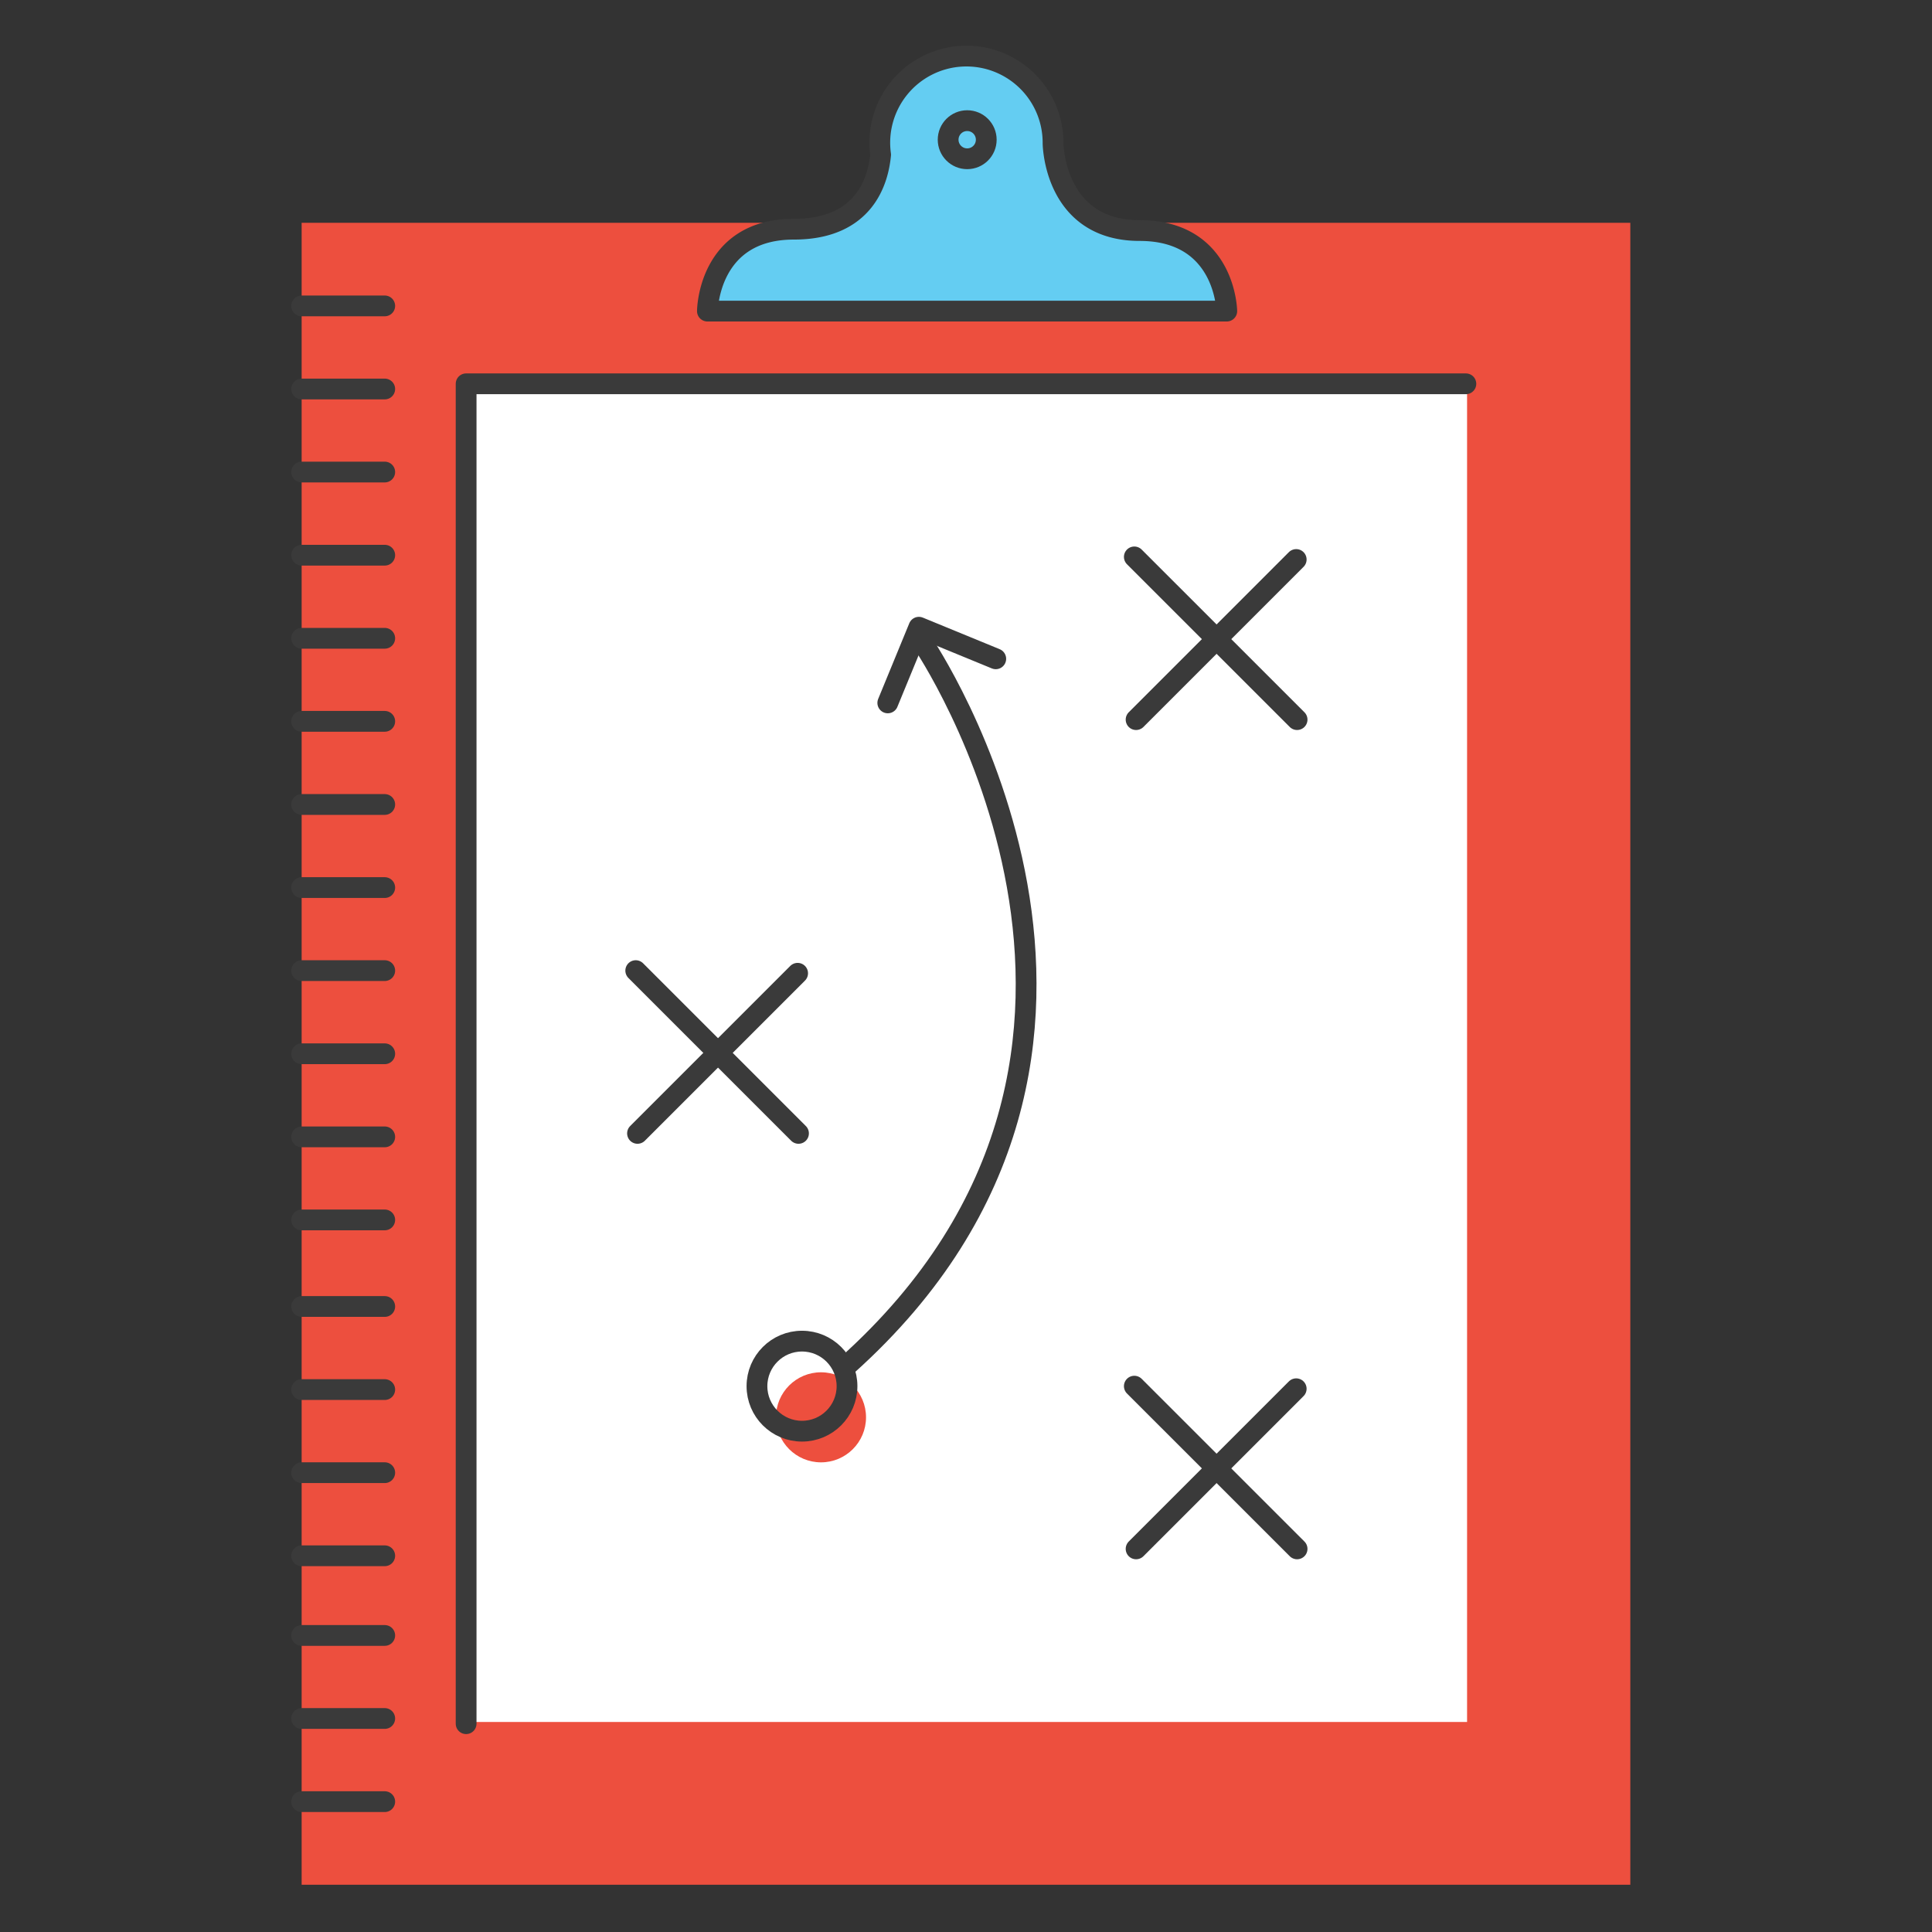 <svg id="Layer_1" data-name="Layer 1" xmlns="http://www.w3.org/2000/svg" viewBox="0 0 372 372"><rect x="0" y="0" width="372" height="372" fill="#333333" stroke="none"/><defs><style>.cls-1{fill:#ed4f3e;}.cls-2{fill:#fff;}.cls-3{fill:none;stroke:#3a3a3a;stroke-linecap:round;stroke-linejoin:round;stroke-width:4px;}.cls-4{fill:#64cdf2;}</style></defs><title>performance-support</title><rect class="cls-1" x="58.08" y="42.9" width="255.83" height="320"/><rect class="cls-2" x="89.98" y="73.56" width="192.5" height="258"/><polyline class="cls-3" points="89.75 331.89 89.75 73.9 282.25 73.9"/><path class="cls-4" d="M219,42.59c-16.55,0-16.68-16.81-16.68-16.81a16.68,16.68,0,0,0-33.36,0,17,17,0,0,0,.16,2.2c-.45,4.79-2.93,14.35-16.71,14.35-16.55,0-16.64,15.77-16.64,15.77h100S235.53,42.59,219,42.59Z"/><path class="cls-3" d="M219.44,44.39c-16.55,0-16.68-16.81-16.68-16.81a16.68,16.68,0,1,0-33.2,2.2c-.45,4.79-2.94,14.35-16.71,14.35-16.55,0-16.64,15.77-16.64,15.77h100S236,44.39,219.44,44.39Z"/><circle class="cls-3" cx="186.23" cy="26.9" r="3.67"/><line class="cls-3" x1="122.41" y1="186.89" x2="153.75" y2="218.23"/><line class="cls-3" x1="122.75" y1="218.23" x2="153.58" y2="187.4"/><line class="cls-3" x1="218.41" y1="107.23" x2="249.75" y2="138.56"/><line class="cls-3" x1="218.75" y1="138.56" x2="249.58" y2="107.73"/><line class="cls-3" x1="218.41" y1="266.9" x2="249.75" y2="298.23"/><line class="cls-3" x1="218.75" y1="298.23" x2="249.58" y2="267.4"/><circle class="cls-1" cx="158.08" cy="272.9" r="8.67"/><circle class="cls-3" cx="154.42" cy="266.9" r="8.67"/><path class="cls-3" d="M177.67,123.78S231,202,163.08,262.9"/><polyline class="cls-3" points="170.94 135.34 176.93 120.77 191.73 126.85"/><line class="cls-3" x1="74.08" y1="74.9" x2="58.08" y2="74.9"/><line class="cls-3" x1="74.08" y1="58.9" x2="58.08" y2="58.9"/><line class="cls-3" x1="74.08" y1="106.9" x2="58.08" y2="106.9"/><line class="cls-3" x1="74.08" y1="90.89" x2="58.08" y2="90.89"/><line class="cls-3" x1="74.08" y1="138.89" x2="58.08" y2="138.89"/><line class="cls-3" x1="74.08" y1="122.9" x2="58.08" y2="122.9"/><line class="cls-3" x1="74.08" y1="170.9" x2="58.08" y2="170.9"/><line class="cls-3" x1="74.08" y1="154.9" x2="58.08" y2="154.9"/><line class="cls-3" x1="74.08" y1="202.9" x2="58.08" y2="202.9"/><line class="cls-3" x1="74.08" y1="186.89" x2="58.08" y2="186.89"/><line class="cls-3" x1="74.08" y1="234.89" x2="58.08" y2="234.89"/><line class="cls-3" x1="74.08" y1="218.9" x2="58.08" y2="218.9"/><line class="cls-3" x1="74.08" y1="267.56" x2="58.08" y2="267.56"/><line class="cls-3" x1="74.08" y1="251.56" x2="58.08" y2="251.56"/><line class="cls-3" x1="74.08" y1="299.56" x2="58.08" y2="299.56"/><line class="cls-3" x1="74.08" y1="283.56" x2="58.08" y2="283.56"/><line class="cls-3" x1="74.08" y1="314.9" x2="58.08" y2="314.9"/><line class="cls-3" x1="74.08" y1="346.9" x2="58.08" y2="346.9"/><line class="cls-3" x1="74.08" y1="330.89" x2="58.08" y2="330.89"/></svg>